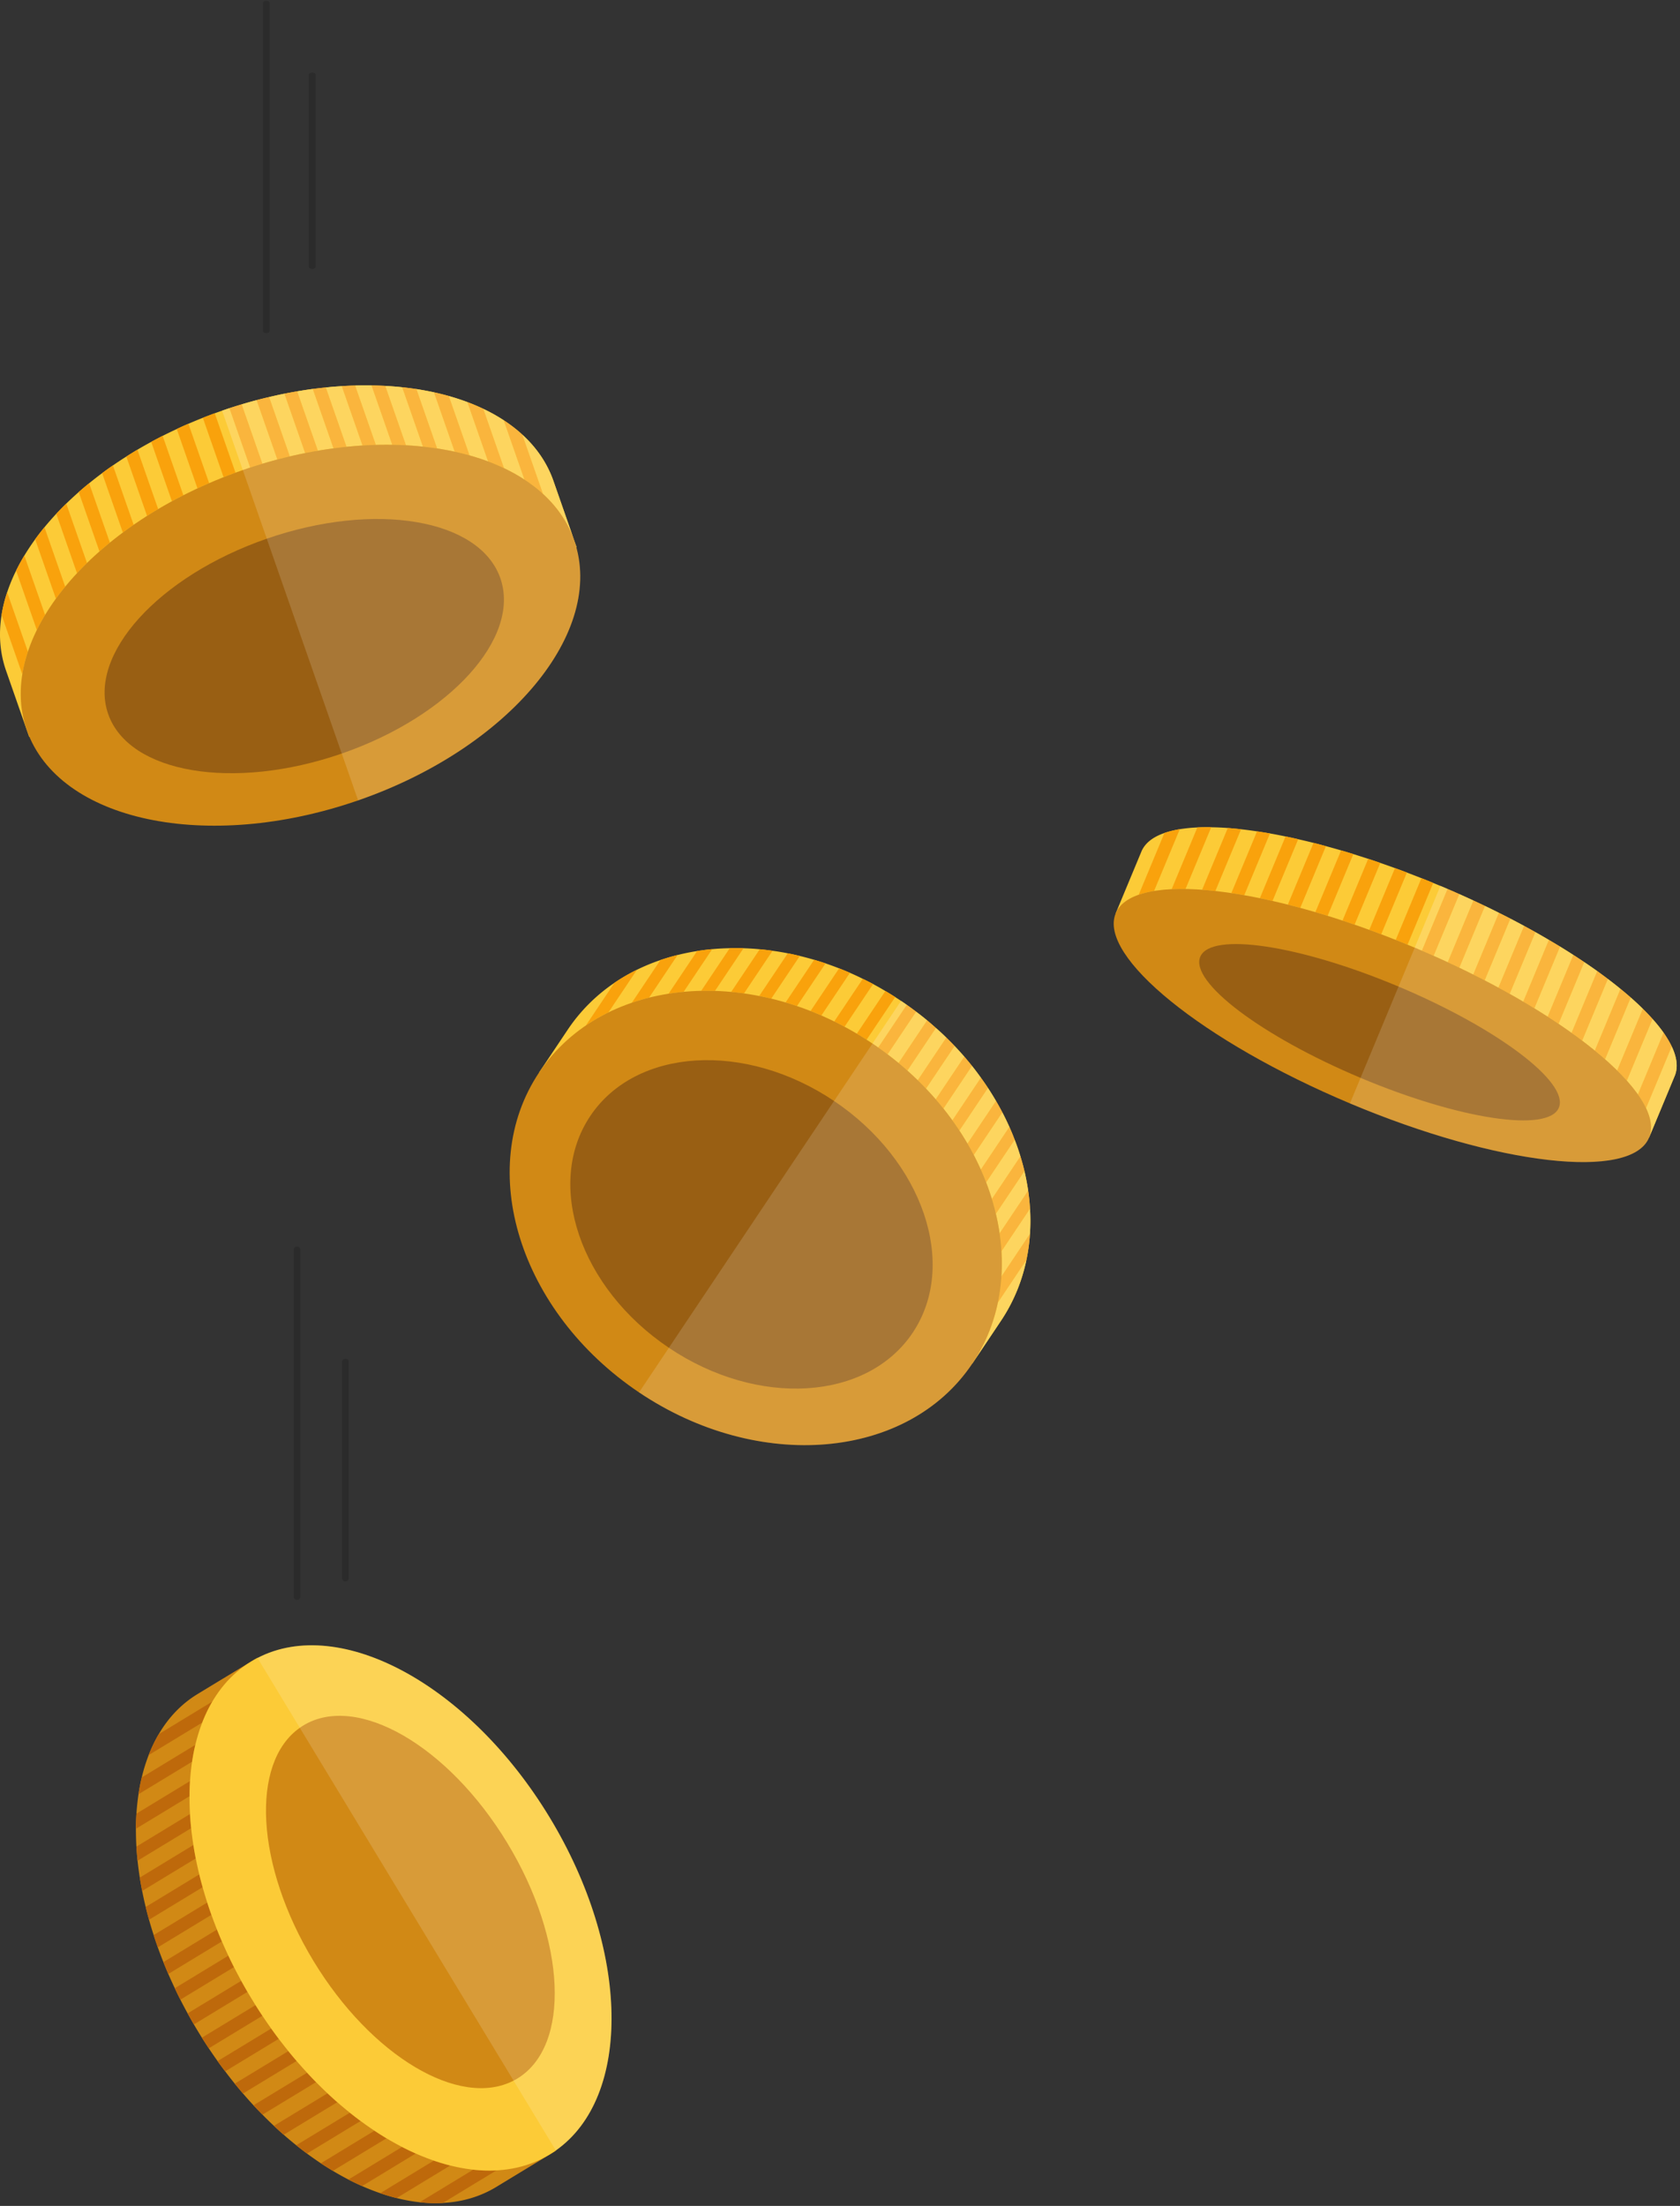 <svg xmlns="http://www.w3.org/2000/svg" width="445" height="584" viewBox="0 0 445 584">
    <rect x="0" y="0" width="445" height="584" fill="#333333" stroke="none"/>
    <g fill="none" fill-rule="evenodd">
        <path fill="#FCCB37" d="M152.724 144.877l-6.122-17.53c-1.65-4.726-4.477-8.84-8.272-12.301-1.48-1.37-3.127-2.625-4.9-3.785a45.203 45.203 0 0 0-5.426-3.03 51.18 51.18 0 0 0-4.197-1.78 65.13 65.13 0 0 0-8.849-2.587 83.9 83.9 0 0 0-4.67-.863 82.696 82.696 0 0 0-3.744-.478 91.221 91.221 0 0 0-4.506-.36 99.453 99.453 0 0 0-3.618-.12 88.124 88.124 0 0 0-4.36.026 77.704 77.704 0 0 0-3.52.162c-1.4.083-2.824.198-4.246.352-1.147.104-2.294.247-3.44.388-1.376.185-2.754.395-4.148.635-1.117.19-2.23.395-3.36.615-1.357.276-2.705.572-4.07.898a82.584 82.584 0 0 0-3.292.812c-1.319.348-2.641.72-3.976 1.122-1.073.321-2.151.658-3.225 1.006-.658.215-1.3.439-1.954.664-.652.226-1.295.45-1.945.686a181.25 181.25 0 0 0-3.156 1.201c-1.298.51-2.568 1.036-3.818 1.577a80.923 80.923 0 0 0-3.089 1.398 119.15 119.15 0 0 0-3.74 1.806 140.17 140.17 0 0 0-3.029 1.594c-1.243.673-2.455 1.36-3.649 2.066a110.79 110.79 0 0 0-2.94 1.82c-1.212.76-2.4 1.548-3.55 2.347a75.186 75.186 0 0 0-2.86 2.047 85.285 85.285 0 0 0-3.437 2.672 97.651 97.651 0 0 0-2.763 2.329 105.43 105.43 0 0 0-3.303 3.052c-.907.897-1.799 1.8-2.645 2.702a81.728 81.728 0 0 0-3.125 3.561 64.281 64.281 0 0 0-5.329 7.494 51.53 51.53 0 0 0-2.183 3.988 45.112 45.112 0 0 0-2.37 5.73 37.945 37.945 0 0 0-1.478 6.005c-.81 5.056-.466 10.028 1.181 14.743l6.122 17.53 3.615-1.008 2.891-.806c.172.11.335.224.518.332a42.053 42.053 0 0 0 5.432 3.04 45.374 45.374 0 0 0 4.202 1.79 54.293 54.293 0 0 0 4.93 1.61c1.277.373 2.587.698 3.922.988 1.52.338 3.084.623 4.669.863 1.228.194 2.48.357 3.757.485 1.472.159 2.979.281 4.497.364 1.194.062 2.404.103 3.622.132 1.437.025 2.884.01 4.36-.027 1.159-.036 2.336-.092 3.52-.16 1.398-.084 2.822-.2 4.246-.352a98.578 98.578 0 0 0 3.437-.4c1.375-.185 2.754-.396 4.147-.634a81.018 81.018 0 0 0 3.372-.62 94.738 94.738 0 0 0 4.06-.885 78.26 78.26 0 0 0 3.29-.822 95.15 95.15 0 0 0 3.98-1.111c1.071-.321 2.14-.655 3.222-1.018.649-.2 1.303-.425 1.957-.653.652-.225 1.295-.447 1.94-.696 1.064-.379 2.12-.781 3.16-1.19a98.767 98.767 0 0 0 3.815-1.588c1.051-.45 2.077-.902 3.091-1.387a97.214 97.214 0 0 0 3.747-1.819 81.344 81.344 0 0 0 3.02-1.593 95.9 95.9 0 0 0 3.649-2.063c1.002-.592 1.986-1.2 2.944-1.81 1.21-.759 2.39-1.546 3.55-2.346.97-.677 1.929-1.36 2.86-2.048a103.984 103.984 0 0 0 3.437-2.673c.948-.778 1.86-1.555 2.758-2.34a71.13 71.13 0 0 0 3.308-3.078 62.43 62.43 0 0 0 2.638-2.686 71.75 71.75 0 0 0 3.125-3.56 58.548 58.548 0 0 0 2.459-3.197 54.18 54.18 0 0 0 2.864-4.31c.8-1.31 1.531-2.644 2.18-3.999a41.758 41.758 0 0 0 2.366-5.74c.078-.197.132-.386.2-.58l6.244-2.599"/>
        <path fill="#F9A20C" d="M5.906 178.506L.42 162.798c.317-1.994.812-4 1.478-6.006l5.49 15.72a37.886 37.886 0 0 0-1.482 5.994zm3.85-11.723l-5.488-15.72a51.53 51.53 0 0 1 2.183-3.988l5.49 15.723a54.003 54.003 0 0 0-2.185 3.985zm5.051-8.291l-5.491-15.725a64.281 64.281 0 0 1 2.464-3.186l5.491 15.727a67.425 67.425 0 0 0-2.464 3.184zm5.59-6.745l-5.492-15.727a99.707 99.707 0 0 1 2.645-2.702l5.492 15.727a80.482 80.482 0 0 0-2.645 2.702zm5.946-5.76l-5.49-15.721a97.651 97.651 0 0 1 2.763-2.33l5.488 15.717a93.246 93.246 0 0 0-2.761 2.334zm6.198-5.006l-5.488-15.716a75.186 75.186 0 0 1 2.86-2.047l5.487 15.714c-.971.67-1.928 1.356-2.86 2.049zm6.408-4.4l-5.486-15.71a110.79 110.79 0 0 1 2.94-1.82l5.492 15.725c-.998.59-1.982 1.192-2.946 1.805zm6.591-3.876l-5.488-15.72a140.17 140.17 0 0 1 3.03-1.594l5.49 15.72c-1.026.52-2.035 1.05-3.032 1.594zm6.767-3.41l-5.486-15.71a80.923 80.923 0 0 1 3.09-1.398l5.487 15.721c-1.042.451-2.073.913-3.09 1.387zm6.91-2.965l-5.49-15.72a181.25 181.25 0 0 1 3.157-1.201l5.491 15.725c-1.062.386-2.118.786-3.158 1.196z"/>
        <path fill="#FDD55F" d="M152.664 144.903c-.17-.615-.36-1.229-.572-1.837-1.65-4.728-4.486-8.85-8.28-12.319l-5.482-15.701c3.795 3.462 6.622 7.575 8.272 12.301l6.122 17.53-.06.026m-13.747-17.933a46.164 46.164 0 0 0-5.426-3.029l-5.487-15.71a45.203 45.203 0 0 1 5.427 3.03l5.486 15.709m-74.598-2.527l-5.49-15.72c.655-.225 1.296-.449 1.954-.664l5.491 15.725c-.652.213-1.303.433-1.955.659m5.176-1.67l-5.487-15.72c1.335-.402 2.657-.774 3.976-1.122l5.49 15.721c-1.323.348-2.65.723-3.979 1.12m59.8-.604a61.042 61.042 0 0 0-4.93-1.606l-5.49-15.72a65.13 65.13 0 0 1 4.932 1.608l5.487 15.718m-52.532-1.339l-5.486-15.71c1.365-.326 2.713-.622 4.07-.898l5.49 15.723c-1.354.27-2.71.564-4.074.885m43.687-1.24a75.648 75.648 0 0 0-4.67-.863l-5.492-15.725a83.9 83.9 0 0 1 4.671.863l5.491 15.724m-36.255-.265l-5.488-15.717c1.394-.24 2.772-.45 4.147-.635l5.492 15.724c-1.375.183-2.76.392-4.15.628m7.585-1.03l-5.486-15.71a88.611 88.611 0 0 1 4.247-.352l5.486 15.712c-1.406.089-2.82.204-4.247.35m20.254-.05a87.996 87.996 0 0 0-4.508-.36l-5.488-15.72c1.517.082 3.024.205 4.506.36l5.49 15.72m-12.487-.459L94.06 102.07a82.457 82.457 0 0 1 4.361-.026l5.486 15.714a99.184 99.184 0 0 0-4.36.027"/>
        <path fill="#FAB53D" d="M66.274 123.784l-5.491-15.725c1.074-.348 2.152-.685 3.225-1.006l5.487 15.72c-1.07.32-2.147.658-3.221 1.011zm7.2-2.132l-5.49-15.721a82.584 82.584 0 0 1 3.292-.812l5.486 15.71c-1.092.258-2.19.533-3.288.823zm7.361-1.708l-5.49-15.723c1.131-.22 2.244-.424 3.361-.615l5.488 15.717c-1.114.19-2.236.397-3.359.62zm7.51-1.249l-5.492-15.724c1.147-.141 2.294-.284 3.441-.388l5.486 15.71c-1.14.116-2.285.249-3.435.402zm7.682-.752l-5.486-15.712a77.704 77.704 0 0 1 3.518-.162l5.488 15.715c-1.163.033-2.339.087-3.52.16zm11.5-.06a91.458 91.458 0 0 0-3.62-.126l-5.487-15.714c1.214.017 2.424.06 3.618.12l5.488 15.72zm8.252.843a81.19 81.19 0 0 0-3.745-.483l-5.49-15.72c1.267.132 2.52.294 3.743.478l5.492 15.725zm8.586 1.836a67.399 67.399 0 0 0-3.916-.974l-5.491-15.724c1.333.292 2.643.615 3.917.977l5.49 15.721zm9.126 3.38a53.946 53.946 0 0 0-4.197-1.774l-5.487-15.718a51.18 51.18 0 0 1 4.197 1.78l5.487 15.711zm10.321 6.805a38.463 38.463 0 0 0-4.895-3.777l-5.486-15.709c1.772 1.16 3.419 2.414 4.899 3.785l5.482 15.701z"/>
        <path fill="#D18915" d="M152.092 143.066c-8.43-24.143-47.736-32.483-87.773-18.623-40.036 13.86-65.658 44.676-57.228 68.817 8.434 24.155 47.73 32.498 87.765 18.64 40.037-13.86 65.67-44.68 57.236-68.834"/>
        <path fill="#995F13" d="M132.53 153.07c-5.486-15.708-33.186-20.385-61.866-10.456-28.68 9.927-47.494 30.706-42.01 46.414 5.487 15.709 33.192 20.397 61.872 10.469 28.68-9.927 47.49-30.718 42.004-46.426"/>
        <path fill="#FFF" fill-opacity=".15" d="M64.32 124.443c13.116-4.54 26.154-6.698 38.053-6.698 24.423 0 44.05 9.09 49.719 25.321a28.951 28.951 0 0 1 1.605 9.624c-.018 22.196-23.964 47.137-58.84 59.21l-30.538-87.457z"/>
        <path fill="#000" fill-opacity=".15" d="M81.802 19.792v50.815c0 .328.406.593.906.593s.906-.265.906-.593V19.792c0-.327-.406-.592-.906-.592s-.906.265-.906.592M69.633.782v86.835c0 .322.404.583.905.583.5 0 .906-.261.906-.583V.782c0-.321-.405-.582-.906-.582s-.905.26-.905.582"/>
        <g>
            <path fill="#D18915" d="M68.171 438.867l-15.832 9.612c-4.27 2.593-7.695 6.2-10.284 10.614-1.031 1.726-1.911 3.587-2.676 5.552a45.337 45.337 0 0 0-1.83 5.91 50.585 50.585 0 0 0-.863 4.454 63.742 63.742 0 0 0-.686 9.144 82.678 82.678 0 0 0 .128 4.721c.075 1.227.178 2.479.311 3.738.157 1.474.351 2.965.585 4.459.19 1.172.4 2.358.636 3.543.273 1.402.58 2.812.932 4.233.266 1.125.563 2.258.887 3.389a90.93 90.93 0 0 0 1.226 4.055c.342 1.093.718 2.178 1.095 3.262.466 1.3.957 2.598 1.48 3.902.42 1.045.849 2.084 1.3 3.138.55 1.261 1.12 2.511 1.721 3.769a82.438 82.438 0 0 0 1.476 3.032 116.262 116.262 0 0 0 1.921 3.631c.536.975 1.09 1.953 1.652 2.926.348.594.697 1.172 1.053 1.76.357.589.708 1.167 1.075 1.749.601.947 1.213 1.89 1.827 2.817a122.49 122.49 0 0 0 2.333 3.383 83.623 83.623 0 0 0 2.005 2.712c.83 1.104 1.681 2.197 2.538 3.258.725.887 1.454 1.758 2.187 2.612a108.643 108.643 0 0 0 2.774 3.117 107.05 107.05 0 0 0 2.385 2.479c.993 1.02 2.01 2.01 3.027 2.961.854.81 1.72 1.598 2.594 2.355a86.828 86.828 0 0 0 3.321 2.783c.94.756 1.896 1.49 2.846 2.2 1.215.896 2.44 1.748 3.665 2.574a97.34 97.34 0 0 0 3.186 2.006 82.013 82.013 0 0 0 4.124 2.297c1.207.62 2.415 1.2 3.62 1.73a61.009 61.009 0 0 0 4.8 1.884c1.46.508 2.907.93 4.345 1.291a45.3 45.3 0 0 0 6.082 1.106c2.096.23 4.157.292 6.167.184 5.101-.268 9.882-1.643 14.141-4.228l15.833-9.614-3.121-5.946c.072-.191.15-.373.214-.573a41.71 41.71 0 0 0 1.84-5.916 44.97 44.97 0 0 0 .872-4.459c.26-1.671.445-3.38.548-5.132.097-1.319.142-2.659.15-4.017.012-1.55-.035-3.13-.13-4.722a66.827 66.827 0 0 0-.307-3.754 85.633 85.633 0 0 0-.58-4.45c-.188-1.17-.399-2.357-.624-3.548a99.831 99.831 0 0 0-.932-4.233 127.794 127.794 0 0 0-.888-3.389 93.374 93.374 0 0 0-1.225-4.055 96.543 96.543 0 0 0-1.106-3.257 116.988 116.988 0 0 0-1.48-3.902c-.41-1.05-.845-2.1-1.306-3.147a93.851 93.851 0 0 0-1.705-3.765 76.916 76.916 0 0 0-1.486-3.024 99.223 99.223 0 0 0-1.91-3.64 115.295 115.295 0 0 0-1.663-2.92 62.024 62.024 0 0 0-1.044-1.765 61.225 61.225 0 0 0-1.082-1.742 109.71 109.71 0 0 0-1.82-2.824 95.81 95.81 0 0 0-2.342-3.378 81.8 81.8 0 0 0-1.994-2.716 95.972 95.972 0 0 0-2.554-3.263 79.788 79.788 0 0 0-2.182-2.603 91.018 91.018 0 0 0-2.772-3.116 95.136 95.136 0 0 0-2.378-2.484 91.782 91.782 0 0 0-3.027-2.962 128.216 128.216 0 0 0-2.592-2.354 102.59 102.59 0 0 0-3.321-2.784c-.956-.76-1.905-1.484-2.857-2.194a70.267 70.267 0 0 0-3.69-2.572 61.633 61.633 0 0 0-3.17-2.003 71.718 71.718 0 0 0-4.124-2.295 58.169 58.169 0 0 0-3.63-1.724 54.31 54.31 0 0 0-4.8-1.885 44.522 44.522 0 0 0-4.355-1.284 41.364 41.364 0 0 0-6.093-1.1c-.207-.035-.405-.05-.607-.075l-3.834-5.528"/>
            <path fill="#BE690B" d="M115.375 583.261c-1.394 0-2.808-.079-4.238-.236l14.199-8.62c1.44.16 2.865.238 4.268.238.633 0 1.265-.016 1.89-.048l-14.19 8.614a36.05 36.05 0 0 1-1.93.052zm-10.32-1.342a51.247 51.247 0 0 1-4.345-1.291l14.198-8.62c1.457.5 2.904.931 4.342 1.292l-14.195 8.62zm-9.146-3.176a67.303 67.303 0 0 1-3.62-1.729l14.203-8.623c1.206.621 2.413 1.2 3.618 1.73l-14.2 8.622zm-7.743-4.026a97.34 97.34 0 0 1-3.186-2.006l14.2-8.622a77.738 77.738 0 0 0 3.186 2.007l-14.2 8.621zm-6.85-4.58a98.767 98.767 0 0 1-2.847-2.2l14.19-8.615c.945.757 1.897 1.49 2.85 2.196l-14.194 8.618zm-6.168-4.983a75.015 75.015 0 0 1-2.594-2.355l14.19-8.614a97.742 97.742 0 0 0 2.594 2.352l-14.19 8.617zm-5.621-5.316a107.05 107.05 0 0 1-2.385-2.48l14.196-8.619c.785.847 1.577 1.677 2.375 2.488l-14.186 8.61zm-5.159-5.596a146.895 146.895 0 0 1-2.187-2.612l14.195-8.618c.72.888 1.449 1.759 2.185 2.614l-14.193 8.616zm-4.725-5.87a83.623 83.623 0 0 1-2.005-2.712l14.195-8.618c.655.921 1.32 1.825 1.994 2.717l-14.184 8.613zm-4.338-6.095c-.614-.927-1.226-1.87-1.827-2.817l14.197-8.62a123.98 123.98 0 0 0 1.825 2.82l-14.195 8.617zm-3.955-6.326c-.561-.973-1.116-1.951-1.652-2.926l14.193-8.616c.536.975 1.09 1.951 1.658 2.922l-14.199 8.62zm-3.573-6.557a82.438 82.438 0 0 1-1.476-3.032l14.184-8.613c.48 1.01.974 2.02 1.485 3.027l-14.193 8.618zm-3.196-6.8c-.452-1.055-.88-2.094-1.302-3.139l14.193-8.618a124.58 124.58 0 0 0 1.303 3.138l-14.194 8.618zm-2.781-7.04c-.377-1.085-.753-2.17-1.095-3.263l14.186-8.613c.35 1.083.718 2.17 1.107 3.256l-14.198 8.62zm-2.32-7.318a75.891 75.891 0 0 1-.888-3.389l14.19-8.616c.273 1.126.568 2.254.885 3.39l-14.188 8.615zm-1.82-7.622a98.543 98.543 0 0 1-.636-3.543l14.195-8.618c.184 1.174.394 2.356.628 3.547l-14.187 8.614zm-1.22-8.002a85.727 85.727 0 0 1-.312-3.738l14.198-8.621a80.01 80.01 0 0 0 .308 3.743l-14.195 8.616zm-.44-8.46a65.22 65.22 0 0 1 .139-4.013l14.196-8.618a68.146 68.146 0 0 0-.137 4.012L36 484.153zm.686-9.143c.23-1.52.51-3.005.864-4.453l14.187-8.615a53.343 53.343 0 0 0-.858 4.452l-14.193 8.616zm2.693-10.364c.765-1.965 1.645-3.826 2.676-5.552l14.18-8.609a38.129 38.129 0 0 0-2.669 5.549l-14.187 8.612z"/>
            <path fill="#FCCB37" d="M145.588 481.135c21.295 35.132 21.853 73.994 1.65 88.176-.515.366-1.042.714-1.59 1.047-21.815 13.244-57.209-5.231-79.05-41.263-21.843-36.034-21.873-75.993-.057-89.24.549-.332 1.1-.639 1.661-.927 21.902-11.38 56.09 7.076 77.386 42.207"/>
            <path fill="#D18915" d="M134.386 487.936c15.648 25.812 16.83 53.73 2.64 62.345-.321.196-.65.382-.99.548-14.298 7.42-37.727-6.48-53.018-31.705-15.29-25.224-16.785-52.441-3.606-61.704.305-.225.623-.43.945-.627 14.188-8.615 38.384 5.332 54.03 31.143"/>
            <path fill="#FFF" fill-opacity=".15" d="M68.202 438.928c4.369-2.27 9.229-3.352 14.375-3.352 20.655 0 45.963 17.436 63.01 45.56 10.941 18.046 16.408 37.076 16.399 53.24-.008 15.303-4.923 28.038-14.748 34.935L68.202 438.928z"/>
            <path fill="#000" fill-opacity=".15" d="M77.776 330.9v91.772a.9.9 0 1 0 1.8 0v-91.771a.9.9 0 1 0-1.8 0M90.59 360.593v57.176a.9.9 0 1 0 1.8 0v-57.176a.9.9 0 1 0-1.8 0"/>
        </g>
        <g>
            <path fill="#FCCB37" d="M436.792 301.194l6.803-16.343c.927-2.229.61-4.879-.793-7.825-.554-1.159-1.273-2.363-2.146-3.62a41.553 41.553 0 0 0-2.94-3.654 59.334 59.334 0 0 0-2.552-2.676c-1-.984-2.066-1.985-3.217-2.993a87.176 87.176 0 0 0-2.703-2.278 104.133 104.133 0 0 0-3.364-2.64c-.9-.682-1.834-1.374-2.792-2.066a161.421 161.421 0 0 0-6.332-4.279 186.627 186.627 0 0 0-3.537-2.225 253.31 253.31 0 0 0-2.937-1.75 196.06 196.06 0 0 0-3.598-2.075c-.98-.55-1.964-1.088-2.971-1.637a352.537 352.537 0 0 0-3.654-1.938c-.998-.508-1.992-1.026-3.015-1.53a221.142 221.142 0 0 0-3.705-1.82c-1.012-.477-2.018-.963-3.056-1.436a229.054 229.054 0 0 0-3.751-1.703c-1.021-.455-2.052-.914-3.09-1.35-.633-.28-1.27-.547-1.906-.814-.638-.267-1.263-.53-1.904-.788-1.04-.438-2.088-.852-3.125-1.264a240.198 240.198 0 0 0-3.842-1.49c-1.054-.405-2.115-.79-3.161-1.178-1.31-.476-2.604-.932-3.891-1.373-1.077-.378-2.152-.73-3.202-1.083a356.575 356.575 0 0 0-3.94-1.257 194.292 194.292 0 0 0-7.252-2.098 242.92 242.92 0 0 0-3.292-.87 181.658 181.658 0 0 0-4.059-.966 122.047 122.047 0 0 0-3.348-.732c-1.401-.289-2.784-.558-4.13-.797-1.164-.2-2.31-.382-3.423-.55a102.075 102.075 0 0 0-4.232-.553c-1.2-.14-2.379-.247-3.514-.336a68.183 68.183 0 0 0-4.393-.194 52.877 52.877 0 0 0-3.672.047 40.916 40.916 0 0 0-4.654.461c-1.504.258-2.863.589-4.072 1.007-3.072 1.064-5.174 2.699-6.1 4.925l-6.803 16.346 3.33 1.725 3.008 1.553 3.668 1.905 3.006 1.551 3.567 1.851.1.093a94.53 94.53 0 0 0 2.703 2.278 86.677 86.677 0 0 0 3.364 2.64c.896.69 1.834 1.374 2.792 2.064 1.117.795 2.268 1.593 3.46 2.407.94.62 1.895 1.26 2.869 1.883 1.15.747 2.336 1.484 3.54 2.216.952.587 1.93 1.173 2.922 1.753 1.18.697 2.377 1.387 3.61 2.081.968.547 1.964 1.09 2.974 1.628 1.198.654 2.413 1.302 3.656 1.938a160.72 160.72 0 0 0 3.01 1.542c1.215.61 2.459 1.22 3.71 1.809 1.006.487 2.023.977 3.05 1.446 1.232.568 2.478 1.142 3.752 1.703 1.02.454 2.04.908 3.09 1.35.622.272 1.258.541 1.896.808.636.267 1.272.536 1.914.792 1.05.441 2.087.854 3.124 1.264 1.293.52 2.574 1.006 3.843 1.491 1.064.41 2.114.789 3.166 1.168 1.305.487 2.599.943 3.887 1.384 1.081.367 2.14.725 3.204 1.072 1.325.443 2.635.857 3.94 1.255 1.09.347 2.163.672 3.242.988 1.345.39 2.686.765 3.993 1.126 1.122.298 2.224.585 3.309.854 1.364.349 2.721.681 4.055.979 1.126.26 2.25.494 3.349.73 1.4.289 2.788.547 4.133.787 1.164.201 2.306.392 3.42.56 1.458.213 2.862.402 4.232.553 1.205.13 2.382.236 3.517.325l.133.007 3.806 1.25 3.22 1.066 3.928 1.286 3.21 1.063 3.563 1.171"/>
            <path fill="#F9A20C" d="M301.63 236.867l6.8-16.34c1.21-.417 2.568-.748 4.072-1.006l-6.806 16.349c-1.498.245-2.857.578-4.066.997zm8.725-1.466l6.8-16.341c.801-.04 1.62-.06 2.47-.06.393 0 .795.005 1.203.013l-6.8 16.338a55.406 55.406 0 0 0-3.672.05zm11.577.482a96.37 96.37 0 0 0-3.515-.329l6.804-16.347c1.135.09 2.314.196 3.514.336l-6.803 16.34zm7.652 1.113c-1.16-.205-2.302-.392-3.42-.56l6.803-16.34c1.113.168 2.26.35 3.423.55l-6.806 16.35zm7.482 1.519c-1.131-.258-2.248-.5-3.349-.727l6.803-16.345c1.104.225 2.212.467 3.348.732l-6.802 16.34zm7.35 1.836c-1.108-.3-2.208-.589-3.293-.863l6.804-16.347c1.081.28 2.184.567 3.291.87l-6.802 16.34zm7.25 2.105c-1.09-.338-2.172-.663-3.245-.977l6.804-16.345c1.068.31 2.152.64 3.246.975l-6.804 16.347zm7.143 2.336c-1.074-.37-2.142-.73-3.203-1.08l6.805-16.346c1.05.352 2.125.705 3.202 1.083l-6.804 16.343zm7.053 2.55c-1.059-.4-2.114-.792-3.164-1.173l6.806-16.347c1.046.388 2.107.773 3.16 1.178l-6.802 16.342zm6.969 2.754c-1.045-.431-2.09-.852-3.126-1.265l6.802-16.341c1.037.412 2.085.826 3.125 1.264l-6.801 16.342z"/>
            <path fill="#FDD55F" d="M436.792 301.194c.351-.844.525-1.75.526-2.712.004-1.569-.448-3.285-1.319-5.116l6.803-16.34c.865 1.818 1.319 3.524 1.32 5.088 0 .97-.171 1.885-.527 2.737l-6.803 16.343m-2.942-11.439a40.554 40.554 0 0 0-2.936-3.662l6.802-16.341a41.553 41.553 0 0 1 2.94 3.654l-6.806 16.349m-5.49-6.335a76.891 76.891 0 0 0-3.217-2.99l6.804-16.347a74.708 74.708 0 0 1 3.217 2.993l-6.804 16.344m-5.917-5.277a115.522 115.522 0 0 0-3.365-2.637l6.802-16.342c1.168.88 2.296 1.766 3.364 2.641l-6.8 16.338m-6.162-4.693a154.89 154.89 0 0 0-3.462-2.401l6.804-16.345c1.187.799 2.35 1.602 3.464 2.395l-6.806 16.35m-6.329-4.288c-1.15-.739-2.331-1.48-3.538-2.22l6.804-16.346c1.21.747 2.387 1.48 3.537 2.225l-6.803 16.341m-6.471-3.977a204.468 204.468 0 0 0-3.602-2.067l6.804-16.347a196.06 196.06 0 0 1 3.598 2.076l-6.8 16.338m-6.573-3.706a227.946 227.946 0 0 0-3.656-1.936l6.806-16.347c1.24.647 2.452 1.294 3.654 1.938l-6.804 16.345m-6.669-3.47a272.542 272.542 0 0 0-3.707-1.817l6.806-16.347c1.256.603 2.489 1.208 3.705 1.82l-6.804 16.343m-6.759-3.256a267.828 267.828 0 0 0-3.752-1.704l6.803-16.341c1.274.56 2.517 1.133 3.751 1.703l-6.802 16.342m-6.842-3.055c-.633-.27-1.269-.542-1.907-.81l6.804-16.344c.637.267 1.273.534 1.905.814l-6.802 16.34"/>
            <path fill="#FAB53D" d="M379.73 253.047a287.868 287.868 0 0 0-3.091-1.351l6.802-16.34c1.04.436 2.07.895 3.09 1.35l-6.802 16.341zm6.803 3.144a267.74 267.74 0 0 0-3.052-1.44l6.802-16.342c1.038.473 2.044.96 3.056 1.435l-6.806 16.347zm6.72 3.351a245.524 245.524 0 0 0-3.013-1.535l6.804-16.343c1.023.505 2.017 1.023 3.015 1.531l-6.806 16.347zm6.627 3.575a223.823 223.823 0 0 0-2.971-1.639l6.804-16.345c1.007.549 1.992 1.086 2.971 1.637l-6.804 16.347zm6.535 3.825c-.96-.587-1.94-1.173-2.933-1.758l6.8-16.338c.992.581 1.981 1.171 2.937 1.749l-6.804 16.347zm6.405 4.107c-.935-.629-1.89-1.26-2.867-1.888l6.803-16.341c.985.628 1.933 1.253 2.868 1.884l-6.804 16.345zm6.258 4.457c-.902-.683-1.836-1.37-2.796-2.056l6.806-16.35c.958.691 1.892 1.383 2.792 2.064l-6.802 16.342zm6.065 4.924a96.865 96.865 0 0 0-2.7-2.287l6.8-16.338c.944.76 1.846 1.528 2.704 2.278l-6.804 16.347zm5.77 5.663a58.562 58.562 0 0 0-2.553-2.673l6.804-16.344c.916.91 1.771 1.797 2.552 2.676l-6.802 16.341zm5.086 7.273c-.551-1.16-1.27-2.367-2.149-3.611l6.806-16.349c.873 1.257 1.592 2.461 2.146 3.62l-6.803 16.34z"/>
            <path fill="#D18915" d="M436.792 301.194c4.739-11.385-23.044-33.903-62.06-50.308-39.005-16.4-74.467-20.474-79.205-9.087-4.74 11.384 23.038 33.914 62.044 50.314 39.016 16.405 74.481 20.468 79.221 9.081"/>
            <path fill="#995F13" d="M412.915 293.248c2.778-6.675-16.236-21.033-42.47-32.064-26.222-11.025-49.745-14.552-52.525-7.877-2.778 6.673 16.242 21.022 42.465 32.047 26.233 11.03 49.75 14.567 52.53 7.894"/>
            <path fill="#FFF" fill-opacity=".15" d="M357.57 292.113l17.162-41.227c36.12 15.188 62.613 35.614 62.586 47.596a7.045 7.045 0 0 1-.526 2.712c-1.818 4.365-8.147 6.46-17.461 6.46-14.987 0-37.699-5.424-61.76-15.541z"/>
        </g>
        <g>
            <path fill="#FCCB37" d="M257.552 360.99l7.565-11.297c3.34-4.987 5.571-10.446 6.764-16.164.475-2.259.786-4.553.937-6.866a51.84 51.84 0 0 0 .013-6.7 56.247 56.247 0 0 0-.491-4.733 63.548 63.548 0 0 0-.986-5.204 56.734 56.734 0 0 0-1.063-3.88 55.817 55.817 0 0 0-1.527-4.418 54.535 54.535 0 0 0-1.397-3.378 65.887 65.887 0 0 0-1.878-3.877 66.921 66.921 0 0 0-1.657-2.99 71.722 71.722 0 0 0-2.148-3.47 60.45 60.45 0 0 0-1.86-2.69 71.165 71.165 0 0 0-2.368-3.142 85.712 85.712 0 0 0-2.027-2.438 104.569 104.569 0 0 0-2.585-2.838 92.719 92.719 0 0 0-2.183-2.205 61.162 61.162 0 0 0-2.762-2.556 72.374 72.374 0 0 0-5.244-4.31 74.51 74.51 0 0 0-2.455-1.802c-.512-.355-1.014-.705-1.53-1.053-.519-.347-1.031-.68-1.555-1.02a74.519 74.519 0 0 0-2.594-1.593 71.803 71.803 0 0 0-5.982-3.23 60.97 60.97 0 0 0-3.409-1.588 83.556 83.556 0 0 0-6.457-2.499 92.465 92.465 0 0 0-3.022-.955 71.762 71.762 0 0 0-3.794-1.01 70.531 70.531 0 0 0-3.19-.704 62.955 62.955 0 0 0-4.035-.671 69.22 69.22 0 0 0-3.391-.402 65.03 65.03 0 0 0-4.293-.269 54.666 54.666 0 0 0-3.652-.013c-1.556.031-3.11.112-4.645.257a57 57 0 0 0-3.991.497c-1.757.272-3.48.628-5.178 1.05a54.063 54.063 0 0 0-4.558 1.343 51.821 51.821 0 0 0-6.197 2.556 48.764 48.764 0 0 0-5.986 3.474c-4.829 3.277-9.024 7.414-12.364 12.403l-7.565 11.297 1.74 1.168a49.446 49.446 0 0 0-.928 3.682 49.386 49.386 0 0 0-.942 6.875 52.692 52.692 0 0 0-.011 6.712c.094 1.577.253 3.148.491 4.734.25 1.734.576 3.466.991 5.197a52.673 52.673 0 0 0 1.058 3.887 63.27 63.27 0 0 0 1.513 4.421 61.525 61.525 0 0 0 1.402 3.371 68.054 68.054 0 0 0 1.878 3.875 73.572 73.572 0 0 0 1.657 2.99 63.722 63.722 0 0 0 2.152 3.485 69.313 69.313 0 0 0 1.859 2.69 73.473 73.473 0 0 0 4.406 5.564 63.227 63.227 0 0 0 2.576 2.83c.71.753 1.43 1.487 2.185 2.207.882.88 1.798 1.734 2.75 2.573.76.672 1.526 1.338 2.32 1.998.957.792 1.93 1.559 2.932 2.32a99.714 99.714 0 0 0 2.46 1.79c.513.356 1.015.707 1.531 1.054a100.014 100.014 0 0 0 4.143 2.62 84.098 84.098 0 0 0 5.972 3.224 71.378 71.378 0 0 0 3.415 1.58c.957.418 1.908.807 2.87 1.18 1.194.475 2.396.92 3.602 1.318a74.897 74.897 0 0 0 6.813 1.975c1.065.253 2.13.491 3.188.701a80.525 80.525 0 0 0 7.417 1.069 68.26 68.26 0 0 0 4.293.267c1.22.045 2.44.05 3.647.022 1.57-.033 3.13-.123 4.664-.27a57.215 57.215 0 0 0 3.999-.504 57.112 57.112 0 0 0 5.17-1.043 55.567 55.567 0 0 0 4.558-1.342 52.246 52.246 0 0 0 6.188-2.562 48.66 48.66 0 0 0 5.98-3.465 47.603 47.603 0 0 0 3.07-2.267l1.73 1.162"/>
            <path fill="#F9A20C" d="M155.183 271.49l7.558-11.288a48.764 48.764 0 0 1 5.986-3.474l-7.564 11.296a49.378 49.378 0 0 0-5.98 3.467zm12.18-6.024l7.561-11.294a54.063 54.063 0 0 1 4.558-1.342l-7.56 11.292c-1.55.387-3.07.836-4.56 1.344zm9.733-2.393l7.564-11.294a57 57 0 0 1 3.991-.497l-7.562 11.294c-1.345.125-2.677.29-3.993.497zm12.288-.74a68.86 68.86 0 0 0-3.647-.02l7.559-11.288a52.682 52.682 0 0 1 3.652.013l-7.564 11.294zm7.688.666a71.062 71.062 0 0 0-3.395-.397l7.564-11.295a69.22 69.22 0 0 1 3.391.402l-7.56 11.29zm7.221 1.378a78.158 78.158 0 0 0-3.191-.7l7.565-11.297c1.058.21 2.128.44 3.19.703l-7.564 11.294zm6.813 1.971a83.238 83.238 0 0 0-3.02-.956l7.565-11.298c1.01.302 2.013.615 3.022.955l-7.567 11.3zm6.46 2.497a82.632 82.632 0 0 0-2.866-1.186l7.566-11.298c.956.38 1.908.769 2.864 1.187l-7.563 11.297zm6.14 2.977a86.18 86.18 0 0 0-2.726-1.398l7.559-11.287c.917.441 1.823.899 2.733 1.385l-7.566 11.3zm5.845 3.435a81.276 81.276 0 0 0-2.59-1.598l7.56-11.293c.87.51 1.738 1.044 2.594 1.594l-7.564 11.297z"/>
            <path fill="#FDD55F" d="M257.552 360.99c3.34-4.987 5.572-10.451 6.77-16.17l7.56-11.291c-1.194 5.718-3.425 11.177-6.765 16.164l-7.565 11.297m7.7-23.03a52.199 52.199 0 0 0 .015-6.7l7.564-11.296a51.855 51.855 0 0 1-.013 6.7l-7.565 11.295m-.473-11.435a60.527 60.527 0 0 0-.995-5.197l7.57-11.301c.4 1.732.734 3.471.985 5.204l-7.56 11.294m-2.05-9.088a65.284 65.284 0 0 0-1.525-4.42l7.559-11.288a55.817 55.817 0 0 1 1.527 4.417l-7.56 11.29m-2.926-7.79a71.387 71.387 0 0 0-1.878-3.878l7.562-11.294c.67 1.277 1.3 2.575 1.878 3.877l-7.562 11.294m-3.531-6.873a76.246 76.246 0 0 0-2.15-3.468l7.56-11.29a71.722 71.722 0 0 1 2.148 3.47l-7.558 11.288m-4.008-6.16a78.846 78.846 0 0 0-2.375-3.13l7.565-11.3a71.165 71.165 0 0 1 2.368 3.143l-7.558 11.287m-4.405-5.568a84.22 84.22 0 0 0-2.581-2.84l7.564-11.298c.886.934 1.747 1.887 2.585 2.838l-7.568 11.3m-4.763-5.047a86.715 86.715 0 0 0-2.755-2.566l7.556-11.286c.957.83 1.872 1.683 2.762 2.556l-7.563 11.296m-5.08-4.56a86.508 86.508 0 0 0-2.923-2.313l7.56-11.29c.999.745 1.98 1.517 2.928 2.303l-7.565 11.3m-5.383-4.107a84.742 84.742 0 0 0-1.531-1.054l7.565-11.296c.517.348 1.019.698 1.531 1.053l-7.565 11.297"/>
            <path fill="#FAB53D" d="M264.321 344.82a49.4 49.4 0 0 0 .932-6.86l7.565-11.297a48.934 48.934 0 0 1-.937 6.866l-7.56 11.29zm-29.226-65.697a85.83 85.83 0 0 0-2.46-1.794l7.565-11.297a74.51 74.51 0 0 1 2.455 1.8l-7.56 11.291zm5.248 4.307a89.178 89.178 0 0 0-2.325-1.994l7.565-11.3a74.95 74.95 0 0 1 2.316 2.008l-7.556 11.286zm4.937 4.772a86.554 86.554 0 0 0-2.182-2.206l7.563-11.296a92.719 92.719 0 0 1 2.183 2.205l-7.564 11.297zm4.61 5.278a82.377 82.377 0 0 0-2.029-2.437l7.568-11.3a85.712 85.712 0 0 1 2.027 2.438l-7.565 11.3zm4.234 5.823a76.892 76.892 0 0 0-1.858-2.692l7.558-11.287a60.45 60.45 0 0 1 1.86 2.688l-7.56 11.291zm3.803 6.464a73.913 73.913 0 0 0-1.653-2.996l7.558-11.289a66.921 66.921 0 0 1 1.657 2.991l-7.562 11.294zm3.278 7.25c-.433-1.13-.9-2.255-1.4-3.373l7.562-11.294a54.535 54.535 0 0 1 1.397 3.378l-7.559 11.288zm2.58 8.31a62.778 62.778 0 0 0-1.054-3.891l7.56-11.29a56.734 56.734 0 0 1 1.063 3.88l-7.569 11.301zm1.482 9.933a57.276 57.276 0 0 0-.487-4.736l7.56-11.294c.23 1.58.397 3.157.49 4.734l-7.563 11.296z"/>
            <path fill="#D18915" d="M257.552 360.99c17.077-25.503 5.233-63.428-26.448-84.715-31.69-21.29-71.215-17.876-88.292 7.627-17.072 25.494-5.233 63.43 26.457 84.72 31.68 21.285 71.211 17.862 88.283-7.632"/>
            <path fill="#995F13" d="M241.754 352.83c12.08-18.039 2.755-45.511-20.826-61.355-23.583-15.845-52.497-14.06-64.575 3.976-12.084 18.046-2.76 45.52 20.82 61.364 23.584 15.844 52.498 14.06 64.581-3.985"/>
            <path fill="#FFF" fill-opacity=".15" d="M169.269 368.623l61.835-92.348c21.843 14.676 34.255 37.262 34.262 58.232.002 9.446-2.51 18.563-7.814 26.483-9.54 14.25-26.096 21.603-44.377 21.603-14.43 0-29.932-4.582-43.906-13.97z"/>
        </g>
    </g>
</svg>
